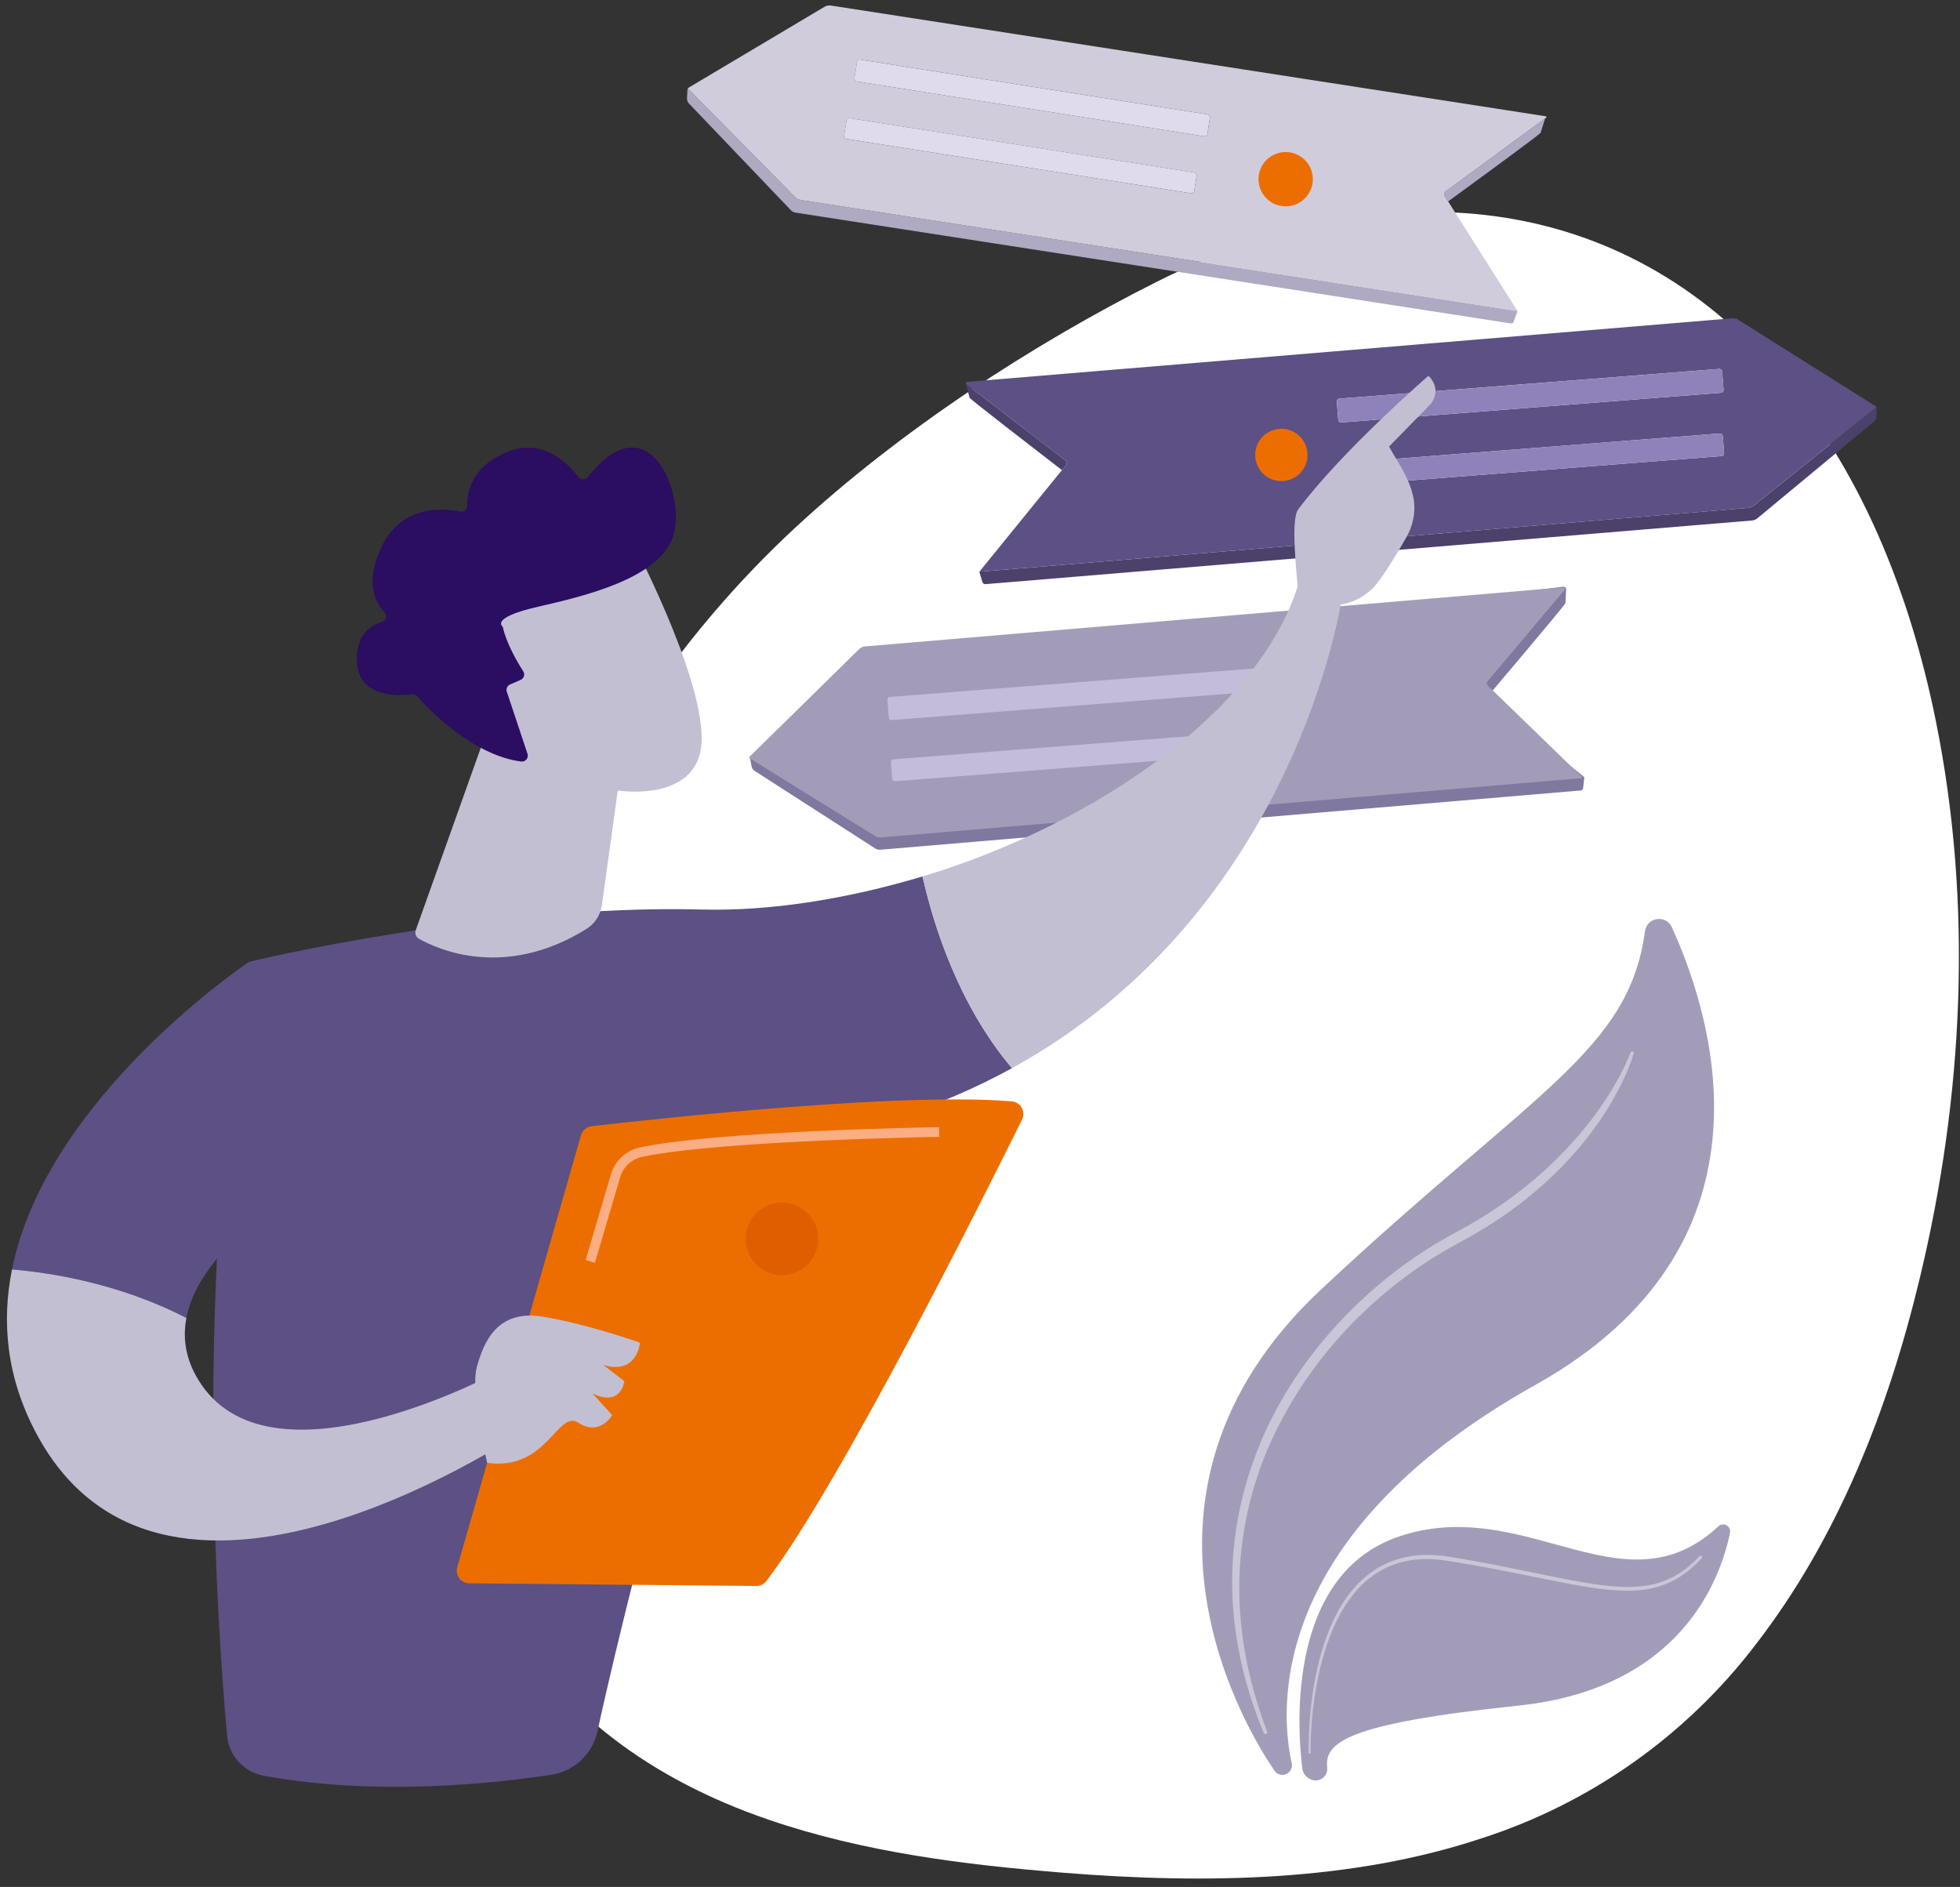 <svg width="188" height="181" viewBox="0 0 188 181" fill="none" xmlns="http://www.w3.org/2000/svg">
<rect x="0" y="0" width="188" height="181" fill="#333333" stroke="none"/>
<path d="M142.059 176.355C152.505 172.998 161.676 166.533 168.347 157.822C176.283 147.583 181.108 135.241 184.132 122.652C188.343 105.16 189.252 86.751 185.673 69.111C183.198 56.884 178.454 44.862 170.233 35.476C154.448 17.46 131.551 16.705 111.078 26.969C98.949 33.048 86.266 41.372 76.308 50.587C73.543 53.15 70.929 55.872 68.48 58.74C65.181 62.592 62.198 66.704 59.559 71.035C39.935 103.326 27.11 158.607 73.749 174.559C82.84 177.669 92.481 178.876 102.021 179.64C115.924 180.753 129.721 180.442 142.059 176.355Z" fill="white"/>
<path fill-rule="evenodd" clip-rule="evenodd" d="M124.838 66.949C124.838 67.265 124.744 67.574 124.568 67.837C124.393 68.099 124.143 68.304 123.851 68.425C123.559 68.546 123.238 68.578 122.928 68.516C122.619 68.454 122.334 68.302 122.11 68.079C121.887 67.855 121.735 67.571 121.673 67.261C121.612 66.951 121.643 66.63 121.764 66.338C121.885 66.046 122.09 65.796 122.353 65.621C122.615 65.445 122.924 65.352 123.24 65.352C123.664 65.352 124.07 65.52 124.37 65.82C124.669 66.119 124.838 66.525 124.838 66.949Z" fill="url(#paint0_linear)"/>
<path fill-rule="evenodd" clip-rule="evenodd" d="M125.667 67.364C125.667 67.879 125.514 68.383 125.227 68.811C124.941 69.24 124.534 69.574 124.058 69.771C123.582 69.968 123.058 70.02 122.552 69.919C122.047 69.819 121.583 69.57 121.218 69.206C120.854 68.842 120.606 68.377 120.505 67.872C120.405 67.366 120.456 66.843 120.653 66.366C120.851 65.89 121.185 65.483 121.613 65.197C122.042 64.911 122.545 64.758 123.061 64.758C123.403 64.758 123.742 64.825 124.058 64.956C124.374 65.087 124.662 65.279 124.904 65.521C125.146 65.763 125.337 66.05 125.468 66.366C125.599 66.682 125.667 67.021 125.667 67.364Z" fill="url(#paint1_linear)"/>
<path fill-rule="evenodd" clip-rule="evenodd" d="M71.918 72.593L72.614 72.764L82.581 62.714L141.994 57.271L149.924 56.28C149.962 56.276 150.002 56.279 150.039 56.291C150.076 56.303 150.11 56.323 150.139 56.35C150.167 56.377 150.189 56.409 150.204 56.445C150.219 56.481 150.225 56.52 150.223 56.559L150.154 57.856C150.13 58.033 142.593 66.925 142.593 66.925L151.962 74.548L151.853 75.593C151.848 75.651 151.823 75.707 151.782 75.749C151.741 75.791 151.686 75.818 151.628 75.824L143.975 76.472L84.43 81.51C84.261 81.523 84.093 81.48 83.952 81.387L72.377 73.942C72.301 73.892 72.236 73.828 72.185 73.752C72.135 73.676 72.101 73.59 72.086 73.501L71.919 72.591" fill="#81789F"/>
<path fill-rule="evenodd" clip-rule="evenodd" d="M82.961 62.007L149.927 56.34C149.957 56.338 149.988 56.344 150.015 56.359C150.042 56.374 150.063 56.396 150.078 56.424C150.092 56.451 150.097 56.482 150.094 56.512C150.09 56.543 150.078 56.571 150.058 56.595L142.685 65.353C142.637 65.413 142.612 65.489 142.616 65.565C142.62 65.642 142.653 65.715 142.707 65.769L151.739 74.52C151.748 74.53 151.755 74.542 151.758 74.555C151.761 74.569 151.76 74.582 151.755 74.595C151.751 74.608 151.743 74.619 151.732 74.628C151.722 74.636 151.709 74.642 151.696 74.643L84.488 80.329C84.294 80.345 84.1 80.298 83.935 80.195L71.91 72.738C71.898 72.73 71.887 72.72 71.88 72.708C71.872 72.696 71.867 72.683 71.866 72.668C71.864 72.654 71.866 72.64 71.871 72.627C71.875 72.613 71.883 72.601 71.893 72.591L82.409 62.264C82.558 62.116 82.753 62.025 82.962 62.007" fill="#A39CB9"/>
<path fill-rule="evenodd" clip-rule="evenodd" d="M85.503 69.074C85.44 69.074 85.379 69.05 85.333 69.007C85.286 68.964 85.258 68.905 85.252 68.842L85.118 67.122C85.113 67.055 85.134 66.99 85.177 66.939C85.22 66.888 85.282 66.857 85.348 66.851L122.674 63.934H122.694C122.757 63.934 122.817 63.957 122.864 64C122.91 64.043 122.939 64.101 122.944 64.164L123.078 65.884C123.083 65.951 123.062 66.016 123.018 66.067C122.975 66.118 122.914 66.149 122.847 66.154L85.523 69.072C85.516 69.073 85.51 69.073 85.503 69.072" fill="#C3BCDA"/>
<path fill-rule="evenodd" clip-rule="evenodd" d="M85.826 74.942C85.762 74.942 85.702 74.918 85.655 74.875C85.609 74.832 85.58 74.773 85.575 74.71L85.452 73.106C85.449 73.073 85.453 73.04 85.464 73.008C85.474 72.977 85.49 72.948 85.512 72.923C85.533 72.898 85.559 72.878 85.589 72.863C85.618 72.848 85.65 72.839 85.683 72.837L122.71 69.941H122.73C122.793 69.942 122.854 69.965 122.9 70.008C122.947 70.051 122.975 70.11 122.98 70.173L123.103 71.777C123.108 71.844 123.086 71.909 123.043 71.96C122.999 72.01 122.938 72.041 122.871 72.047L85.847 74.941C85.84 74.942 85.834 74.942 85.827 74.941" fill="#C3BCDA"/>
<path fill-rule="evenodd" clip-rule="evenodd" d="M94.493 56.03C94.436 56.031 94.379 56.014 94.332 55.981C94.285 55.948 94.251 55.9 94.233 55.846L93.934 54.843L94.026 54.747C94.025 54.757 94.026 54.768 94.029 54.778C94.033 54.788 94.038 54.797 94.045 54.804C94.052 54.812 94.06 54.818 94.069 54.823C94.079 54.827 94.089 54.83 94.099 54.83C94.1 54.83 94.101 54.831 94.102 54.831C94.103 54.831 94.105 54.83 94.105 54.83L167.658 48.718C167.866 48.702 168.065 48.624 168.229 48.493L179.919 39.111C179.935 39.098 179.947 39.079 179.951 39.058L180.018 39.031L179.996 39.953C179.993 40.045 179.97 40.136 179.929 40.219C179.888 40.302 179.83 40.376 179.758 40.434L171.818 47.018L168.553 49.726C168.414 49.841 168.242 49.911 168.062 49.926L127.6 53.287L119.071 53.995L102.894 55.34L94.519 56.034C94.511 56.035 94.503 56.035 94.495 56.034L94.493 56.03ZM101.857 45.093C99.482 43.263 93.047 38.291 92.999 38.151L92.631 36.732H92.647C92.642 36.757 92.644 36.782 92.652 36.806C92.661 36.83 92.677 36.85 92.697 36.865L102.22 44.18C102.251 44.204 102.277 44.233 102.296 44.266C102.315 44.3 102.327 44.337 102.332 44.375C102.336 44.413 102.333 44.452 102.322 44.489C102.311 44.526 102.293 44.561 102.269 44.591L101.861 45.092" fill="#4B416B"/>
<path fill-rule="evenodd" clip-rule="evenodd" d="M94.101 54.829C94.09 54.829 94.08 54.827 94.071 54.822C94.062 54.818 94.053 54.812 94.046 54.804C94.04 54.796 94.034 54.787 94.031 54.777C94.028 54.767 94.027 54.757 94.028 54.747C94.03 54.733 94.036 54.719 94.045 54.708L101.859 45.094L102.267 44.593C102.292 44.563 102.31 44.529 102.321 44.491C102.332 44.454 102.335 44.415 102.33 44.377C102.326 44.338 102.314 44.301 102.294 44.268C102.275 44.234 102.249 44.205 102.218 44.181L92.695 36.867C92.675 36.852 92.659 36.831 92.651 36.808C92.642 36.784 92.64 36.759 92.646 36.734C92.652 36.706 92.666 36.681 92.688 36.662C92.709 36.643 92.736 36.631 92.764 36.628L119.069 34.444L127.598 33.736L162.552 30.832L166.116 30.537C166.145 30.534 166.175 30.532 166.204 30.532C166.4 30.532 166.592 30.588 166.757 30.692L179.906 38.966C179.921 38.975 179.933 38.99 179.941 39.006C179.948 39.023 179.95 39.042 179.947 39.06C179.943 39.081 179.931 39.099 179.914 39.112L168.224 48.495C168.061 48.625 167.862 48.704 167.654 48.721L94.101 54.83C94.099 54.831 94.097 54.831 94.094 54.83L94.101 54.829ZM164.993 41.578H164.973L128.808 44.404C128.775 44.407 128.743 44.416 128.714 44.431C128.684 44.446 128.658 44.467 128.637 44.492C128.615 44.517 128.599 44.547 128.589 44.578C128.579 44.609 128.575 44.642 128.578 44.675L128.708 46.345C128.713 46.408 128.742 46.466 128.788 46.509C128.835 46.552 128.896 46.575 128.959 46.575H128.978L165.143 43.749C165.21 43.744 165.272 43.712 165.315 43.662C165.358 43.611 165.38 43.545 165.375 43.478L165.243 41.81C165.238 41.747 165.21 41.688 165.164 41.645C165.117 41.602 165.056 41.578 164.993 41.578ZM164.932 35.386H164.913L128.455 38.236C128.389 38.242 128.328 38.273 128.285 38.323C128.241 38.374 128.22 38.439 128.225 38.505L128.365 40.294C128.37 40.357 128.399 40.416 128.445 40.458C128.492 40.501 128.552 40.525 128.615 40.526C128.622 40.526 128.628 40.526 128.634 40.526L165.092 37.676C165.125 37.673 165.157 37.664 165.186 37.65C165.216 37.635 165.242 37.614 165.263 37.589C165.285 37.564 165.301 37.535 165.311 37.503C165.321 37.472 165.325 37.439 165.322 37.406L165.183 35.619C165.178 35.556 165.149 35.497 165.103 35.454C165.056 35.41 164.995 35.386 164.932 35.386" fill="#5C5084"/>
<path fill-rule="evenodd" clip-rule="evenodd" d="M128.621 40.526C128.558 40.526 128.497 40.502 128.451 40.459C128.405 40.416 128.376 40.357 128.371 40.294L128.231 38.506C128.226 38.439 128.248 38.374 128.291 38.323C128.334 38.273 128.396 38.241 128.462 38.236L164.918 35.386C164.925 35.386 164.932 35.386 164.939 35.386C165.002 35.387 165.063 35.411 165.109 35.454C165.155 35.496 165.184 35.555 165.189 35.618L165.328 37.406C165.331 37.439 165.327 37.472 165.317 37.503C165.306 37.535 165.29 37.563 165.269 37.589C165.247 37.614 165.221 37.634 165.192 37.649C165.162 37.664 165.13 37.673 165.097 37.675L128.64 40.525C128.634 40.526 128.628 40.526 128.621 40.525" fill="#8F82BA"/>
<path fill-rule="evenodd" clip-rule="evenodd" d="M128.964 46.575C128.9 46.575 128.84 46.551 128.793 46.508C128.747 46.465 128.718 46.406 128.713 46.343L128.583 44.674C128.578 44.608 128.599 44.542 128.643 44.492C128.686 44.441 128.747 44.409 128.814 44.403L164.978 41.577H164.998C165.062 41.578 165.122 41.602 165.169 41.645C165.215 41.688 165.244 41.746 165.249 41.809L165.379 43.479C165.384 43.545 165.363 43.611 165.319 43.661C165.276 43.712 165.215 43.743 165.148 43.748L128.983 46.575H128.964Z" fill="#8F82BA"/>
<path fill-rule="evenodd" clip-rule="evenodd" d="M125.415 43.639C125.415 44.136 125.268 44.621 124.992 45.034C124.717 45.447 124.325 45.768 123.866 45.958C123.408 46.148 122.903 46.198 122.416 46.101C121.93 46.004 121.482 45.765 121.131 45.414C120.78 45.063 120.541 44.616 120.445 44.13C120.348 43.643 120.398 43.138 120.588 42.68C120.778 42.221 121.099 41.829 121.512 41.553C121.925 41.278 122.41 41.131 122.906 41.131C123.236 41.131 123.562 41.196 123.866 41.322C124.171 41.448 124.447 41.633 124.68 41.865C124.913 42.098 125.098 42.375 125.224 42.679C125.35 42.984 125.415 43.31 125.415 43.639Z" fill="#ED6E00"/>
<path fill-rule="evenodd" clip-rule="evenodd" d="M124.615 43.239C124.616 43.544 124.526 43.842 124.357 44.095C124.188 44.349 123.948 44.547 123.667 44.664C123.385 44.781 123.076 44.811 122.777 44.752C122.478 44.693 122.203 44.546 121.988 44.331C121.772 44.115 121.626 43.841 121.567 43.542C121.507 43.243 121.538 42.933 121.655 42.652C121.772 42.37 121.969 42.13 122.223 41.961C122.477 41.792 122.775 41.703 123.079 41.703C123.486 41.704 123.877 41.866 124.165 42.154C124.452 42.442 124.614 42.832 124.615 43.239Z" fill="#ED6E00"/>
<path fill-rule="evenodd" clip-rule="evenodd" d="M144.953 31.028C144.94 31.028 144.927 31.027 144.914 31.024L137.101 29.815L127.598 28.34L119.068 27.02L76.305 20.396C76.134 20.369 75.976 20.286 75.857 20.16L73.191 17.37L72.611 16.762L66.08 9.925C66.016 9.857 65.967 9.777 65.935 9.689C65.903 9.601 65.89 9.508 65.896 9.415L65.949 8.467L66.01 8.498C66.013 8.519 66.022 8.539 66.037 8.554L76.263 18.912C76.403 19.054 76.585 19.148 76.781 19.178L145.397 29.807C145.401 29.808 145.404 29.808 145.408 29.807C145.428 29.806 145.447 29.798 145.46 29.783C145.474 29.769 145.482 29.749 145.481 29.729L145.558 29.831L145.196 30.847C145.179 30.898 145.146 30.943 145.102 30.975C145.058 31.007 145.005 31.025 144.95 31.026L144.953 31.028ZM138.901 19.32L138.557 18.775C138.515 18.707 138.5 18.627 138.514 18.549C138.529 18.471 138.573 18.402 138.636 18.355L148.209 11.357L147.772 12.741C147.76 12.771 147.431 13.029 146.901 13.43C145.053 14.827 140.757 17.972 138.905 19.322" fill="#AFA9C2"/>
<path fill-rule="evenodd" clip-rule="evenodd" d="M145.41 29.81C145.406 29.81 145.403 29.81 145.4 29.81L76.783 19.18C76.586 19.149 76.405 19.056 76.266 18.914L66.039 8.556C66.024 8.54 66.015 8.521 66.012 8.499C66.01 8.481 66.014 8.462 66.022 8.445C66.03 8.429 66.043 8.415 66.058 8.405L79.084 0.654C79.228 0.567 79.394 0.521 79.562 0.521C79.609 0.521 79.656 0.524 79.702 0.532L119.072 6.63L127.601 7.951L143.296 10.383L148.272 11.154C148.287 11.157 148.3 11.164 148.31 11.174C148.321 11.185 148.328 11.198 148.331 11.212C148.334 11.226 148.333 11.241 148.328 11.255C148.323 11.269 148.314 11.281 148.302 11.289L148.208 11.357L138.639 18.361C138.576 18.409 138.532 18.478 138.518 18.556C138.503 18.633 138.518 18.714 138.56 18.781L138.905 19.325L145.47 29.696C145.478 29.707 145.482 29.721 145.482 29.735C145.483 29.745 145.481 29.755 145.478 29.764C145.474 29.773 145.469 29.782 145.462 29.789C145.455 29.797 145.447 29.802 145.438 29.807C145.429 29.811 145.42 29.813 145.41 29.813V29.81ZM81.442 11.333C81.383 11.334 81.326 11.355 81.281 11.394C81.236 11.433 81.206 11.486 81.196 11.545L80.961 13.037C80.951 13.103 80.967 13.17 81.006 13.223C81.045 13.277 81.104 13.313 81.17 13.324L114.265 18.546C114.278 18.549 114.29 18.55 114.303 18.55C114.362 18.549 114.419 18.527 114.464 18.489C114.509 18.45 114.539 18.397 114.549 18.338L114.784 16.846C114.794 16.78 114.778 16.713 114.738 16.659C114.699 16.605 114.641 16.569 114.575 16.558L81.481 11.335C81.468 11.335 81.455 11.335 81.441 11.335L81.442 11.333ZM82.451 5.713C82.391 5.714 82.334 5.736 82.289 5.775C82.244 5.813 82.214 5.867 82.205 5.925L81.952 7.523C81.942 7.589 81.958 7.656 81.997 7.709C82.036 7.763 82.095 7.799 82.161 7.81L115.523 13.075C115.537 13.075 115.549 13.075 115.563 13.075C115.622 13.074 115.679 13.052 115.724 13.014C115.769 12.975 115.799 12.921 115.809 12.863L116.06 11.265C116.071 11.2 116.055 11.132 116.016 11.078C115.977 11.024 115.919 10.988 115.853 10.977L82.49 5.713C82.477 5.712 82.464 5.712 82.451 5.713Z" fill="#D0CCDB"/>
<path fill-rule="evenodd" clip-rule="evenodd" d="M125.924 17.187C125.924 17.702 125.771 18.206 125.485 18.634C125.199 19.062 124.792 19.396 124.317 19.593C123.841 19.791 123.317 19.842 122.812 19.742C122.307 19.642 121.842 19.394 121.478 19.03C121.114 18.665 120.866 18.201 120.765 17.696C120.664 17.191 120.716 16.667 120.913 16.191C121.11 15.715 121.444 15.309 121.872 15.022C122.3 14.736 122.804 14.583 123.319 14.583C123.661 14.583 123.999 14.65 124.315 14.781C124.632 14.912 124.919 15.104 125.161 15.345C125.402 15.587 125.594 15.874 125.725 16.19C125.856 16.506 125.924 16.845 125.924 17.187Z" fill="#ED6E00"/>
<path fill-rule="evenodd" clip-rule="evenodd" d="M125.095 16.772C125.095 17.088 125.002 17.397 124.826 17.66C124.651 17.922 124.401 18.127 124.109 18.248C123.817 18.369 123.496 18.401 123.186 18.339C122.876 18.277 122.592 18.125 122.368 17.902C122.145 17.678 121.993 17.394 121.931 17.084C121.869 16.774 121.901 16.453 122.022 16.161C122.143 15.869 122.348 15.62 122.61 15.444C122.873 15.268 123.182 15.175 123.498 15.175C123.922 15.175 124.328 15.343 124.627 15.643C124.927 15.942 125.095 16.349 125.095 16.772Z" fill="#ED6E00"/>
<path fill-rule="evenodd" clip-rule="evenodd" d="M115.558 13.074H115.52L82.158 7.809C82.092 7.799 82.033 7.763 81.994 7.709C81.954 7.655 81.938 7.588 81.948 7.522L82.201 5.925C82.211 5.866 82.24 5.812 82.285 5.773C82.33 5.734 82.388 5.713 82.447 5.712C82.46 5.712 82.474 5.713 82.487 5.716L115.85 10.979C115.915 10.99 115.974 11.026 116.013 11.08C116.051 11.134 116.067 11.201 116.057 11.267L115.805 12.864C115.795 12.923 115.766 12.976 115.721 13.015C115.676 13.054 115.618 13.075 115.559 13.076" fill="#E0DBEC"/>
<path fill-rule="evenodd" clip-rule="evenodd" d="M114.3 18.546C114.287 18.546 114.274 18.545 114.262 18.543L81.167 13.32C81.102 13.309 81.043 13.273 81.004 13.219C80.964 13.165 80.948 13.098 80.958 13.033L81.193 11.54C81.203 11.482 81.233 11.428 81.278 11.389C81.323 11.351 81.38 11.329 81.439 11.328C81.452 11.328 81.465 11.329 81.478 11.332L114.572 16.554C114.638 16.565 114.696 16.601 114.736 16.655C114.775 16.709 114.791 16.776 114.781 16.842L114.545 18.334C114.536 18.393 114.506 18.446 114.461 18.485C114.416 18.524 114.359 18.545 114.3 18.546" fill="#E0DBEC"/>
<path fill-rule="evenodd" clip-rule="evenodd" d="M67.396 87.246C46.744 86.708 23.899 92.256 23.899 92.256C18.46 122.267 20.853 156.216 21.779 166.495C21.865 167.431 22.255 168.313 22.89 169.006C23.525 169.699 24.369 170.165 25.294 170.333C35.966 172.295 47.22 171.105 52.881 170.243C53.956 170.078 54.956 169.591 55.748 168.844C56.539 168.098 57.084 167.128 57.312 166.065C61.053 148.651 71.74 110.234 71.74 110.234C81.844 109.078 90.186 106.245 97.068 102.461C91.904 96.358 89.515 88.633 88.489 84.069C81.165 86.269 73.764 87.411 67.395 87.245" fill="#5C5084"/>
<path fill-rule="evenodd" clip-rule="evenodd" d="M128.696 57.406C126.69 54.936 124.806 55.043 124.806 55.043C121.644 67.853 104.913 79.139 88.49 84.071C89.516 88.634 91.904 96.359 97.069 102.463C124.388 87.445 128.696 57.406 128.696 57.406Z" fill="url(#paint2_linear)"/>
<path fill-rule="evenodd" clip-rule="evenodd" d="M128.196 58.024C128.402 58.7 125.934 59.705 124.51 56.931C124.472 55.608 123.722 49.932 124.522 48.862C128.786 43.162 137.019 36.045 137.019 36.045C138.385 37.419 137.236 38.748 137.236 38.748L133.236 42.835C134.051 44.34 135.048 45.613 135.505 47.428C135.851 48.803 135.617 50.266 134.913 51.507C134.209 52.748 133.242 54.37 132.333 55.636C130.612 58.032 128.193 58.027 128.193 58.027" fill="#C3BFD2"/>
<path fill-rule="evenodd" clip-rule="evenodd" d="M131.481 45.493L127.844 48.519L126.682 51.553L129.864 55.154C129.864 55.154 131.005 49.12 131.821 47.819C132.637 46.519 132.227 45.883 131.481 45.493Z" fill="#C3BFD2"/>
<path fill-rule="evenodd" clip-rule="evenodd" d="M31.631 112.331L23.9 92.256C23.9 92.256 4.484 105.18 1.15 121.77C4.793 122.073 11.417 123.085 17.879 126.425C19.381 118.591 31.631 112.331 31.631 112.331Z" fill="#5C5084"/>
<path fill-rule="evenodd" clip-rule="evenodd" d="M48.31 131.311C48.31 131.311 26.533 143.346 19.324 132.823C17.828 130.639 17.485 128.478 17.879 126.425C11.417 123.085 4.792 122.073 1.15 121.77C0.146 126.771 0.601 132.105 3.493 137.519C16.072 161.06 51.126 136.679 51.126 136.679L48.31 131.311Z" fill="#C3BFD2"/>
<path fill-rule="evenodd" clip-rule="evenodd" d="M43.86 150.33L55.724 108.901C55.789 108.671 55.921 108.466 56.103 108.311C56.285 108.156 56.508 108.059 56.745 108.031C58.896 107.781 65.123 107.076 72.314 106.468C80.977 105.735 91.034 105.142 97.046 105.647C97.243 105.663 97.433 105.727 97.6 105.833C97.767 105.939 97.905 106.085 98.003 106.257C98.101 106.429 98.155 106.622 98.161 106.82C98.166 107.018 98.124 107.214 98.036 107.391C94.618 114.307 80.559 142.437 73.517 151.652C73.402 151.802 73.254 151.924 73.085 152.007C72.915 152.091 72.728 152.133 72.539 152.132L45.014 151.876C44.827 151.874 44.643 151.829 44.477 151.745C44.31 151.66 44.165 151.539 44.054 151.389C43.942 151.239 43.866 151.066 43.833 150.882C43.799 150.699 43.808 150.51 43.859 150.33" fill="#ED6E00"/>
<path fill-rule="evenodd" clip-rule="evenodd" d="M46.727 140.321C46.727 140.321 45.074 133.525 45.74 131.115C46.407 128.705 47.699 125.605 52.004 126.294C56.309 126.983 61.387 128.796 61.387 128.796C61.387 128.796 61.13 131.936 57.858 130.923L59.886 132.493C59.886 132.493 59.596 135.007 56.833 133.664L58.72 135.745C58.72 135.745 57.533 137.81 55.499 136.483C53.465 135.155 52.492 141.136 46.726 140.318" fill="#C3BFD2"/>
<path fill-rule="evenodd" clip-rule="evenodd" d="M71.522 118.836C71.522 119.525 71.726 120.198 72.108 120.771C72.491 121.343 73.035 121.79 73.671 122.053C74.307 122.317 75.008 122.386 75.683 122.252C76.359 122.117 76.979 121.786 77.466 121.299C77.953 120.812 78.285 120.191 78.419 119.516C78.554 118.84 78.485 118.14 78.222 117.504C77.958 116.867 77.512 116.323 76.939 115.941C76.367 115.558 75.693 115.354 75.005 115.354C74.547 115.353 74.094 115.444 73.672 115.618C73.249 115.793 72.865 116.05 72.542 116.373C72.218 116.697 71.962 117.081 71.787 117.503C71.612 117.926 71.522 118.379 71.522 118.836Z" fill="#E05E00"/>
<path fill-rule="evenodd" clip-rule="evenodd" d="M57.064 121.132L59.479 112.939C59.619 112.45 59.89 112.008 60.262 111.661C60.634 111.313 61.093 111.074 61.591 110.967C69.161 109.388 89.881 109.053 90.089 109.05L90.075 108.123C89.22 108.137 69.058 108.463 61.401 110.062C60.739 110.202 60.129 110.52 59.634 110.98C59.139 111.441 58.779 112.028 58.591 112.677L56.176 120.87L57.064 121.132Z" fill="#FBAE83"/>
<path fill-rule="evenodd" clip-rule="evenodd" d="M50.754 66.067C50.754 66.067 45.65 62.492 45.246 65.458C44.842 68.424 49.832 69.802 52.32 68.719L50.754 66.067Z" fill="url(#paint3_linear)"/>
<path fill-rule="evenodd" clip-rule="evenodd" d="M46.634 70.279L39.88 89.223C39.826 89.375 39.827 89.541 39.883 89.692C39.939 89.844 40.047 89.97 40.187 90.05C41.969 91.057 48.396 93.982 56.224 89.124C56.627 88.877 56.972 88.544 57.232 88.148C57.493 87.753 57.663 87.305 57.731 86.836L60.01 70.408L46.634 70.282" fill="#C3BFD2"/>
<path fill-rule="evenodd" clip-rule="evenodd" d="M61.1 52.816C61.1 52.816 68.187 66.47 67.21 71.949C66.233 77.429 57.292 76.948 49.525 72.416L44.207 57.696L61.1 52.816Z" fill="#C3BFD2"/>
<path fill-rule="evenodd" clip-rule="evenodd" d="M49.939 65.215C50.014 65.183 50.081 65.135 50.135 65.075C50.19 65.014 50.231 64.943 50.255 64.865C50.279 64.787 50.285 64.705 50.274 64.624C50.263 64.543 50.235 64.466 50.191 64.397C49.621 63.509 48.555 61.694 48.225 60.116C48.225 60.116 46.934 59.273 51.542 58.216C56.151 57.158 63.027 55.516 64.507 51.615C65.948 47.811 62.347 38.177 56.382 45.769C56.329 45.836 56.262 45.891 56.185 45.929C56.108 45.967 56.024 45.987 55.938 45.987C55.852 45.987 55.768 45.967 55.691 45.929C55.614 45.891 55.547 45.836 55.494 45.769C54.541 44.502 52.026 41.869 48.486 43.416C45.172 44.865 44.778 47.279 44.811 48.499C44.814 48.583 44.798 48.666 44.765 48.743C44.731 48.82 44.68 48.888 44.616 48.942C44.552 48.997 44.477 49.036 44.395 49.056C44.314 49.077 44.229 49.079 44.147 49.062C42.481 48.728 38.481 48.417 36.574 52.503C35.002 55.87 35.984 57.795 36.886 58.739C36.953 58.809 37 58.894 37.024 58.986C37.047 59.079 37.047 59.177 37.022 59.269C36.998 59.362 36.95 59.446 36.883 59.515C36.816 59.584 36.733 59.634 36.641 59.661C35.541 59.987 34.117 60.903 34.233 63.47C34.395 67.022 38.369 66.748 39.501 66.596C39.592 66.583 39.684 66.593 39.771 66.625C39.857 66.656 39.934 66.708 39.996 66.776C40.955 67.859 45.28 72.454 49.998 73.048C50.093 73.058 50.188 73.045 50.276 73.01C50.363 72.974 50.44 72.917 50.5 72.843C50.56 72.77 50.6 72.683 50.617 72.589C50.635 72.496 50.628 72.4 50.598 72.31L48.612 66.353C48.568 66.219 48.575 66.073 48.633 65.945C48.69 65.816 48.794 65.714 48.923 65.658L49.942 65.218" fill="#2B0D61"/>
<path fill-rule="evenodd" clip-rule="evenodd" d="M122.855 170.239C122.735 170.219 122.619 170.175 122.516 170.11C122.412 170.045 122.323 169.959 122.254 169.858C120.196 166.891 105.285 143.712 126.757 123.647C147.142 104.6 156.225 100.845 157.785 89.32C157.969 87.974 159.802 87.708 160.365 88.945C164.563 98.187 170.878 119.64 147.289 132.834C121.267 147.388 122.821 164.304 123.902 169.132C123.935 169.278 123.931 169.431 123.892 169.575C123.852 169.72 123.777 169.853 123.674 169.962C123.571 170.071 123.442 170.154 123.3 170.202C123.158 170.25 123.006 170.262 122.858 170.238" fill="#A39CB9"/>
<path fill-rule="evenodd" clip-rule="evenodd" d="M126.006 170.771C125.725 170.725 125.466 170.588 125.268 170.382C125.071 170.176 124.945 169.912 124.911 169.629C124.428 165.666 123.403 150.881 134.384 147.321C139.655 145.612 144.394 146.823 148.813 148.032C154.532 149.599 159.718 151.166 164.828 146.409C165.306 145.966 166.07 146.39 165.94 147.028C165.012 151.554 161.192 161.983 145.628 163.609C128.971 165.349 127.043 167.192 127.303 169.562C127.321 169.733 127.298 169.906 127.238 170.066C127.177 170.227 127.081 170.372 126.955 170.489C126.829 170.606 126.678 170.692 126.514 170.741C126.349 170.79 126.175 170.801 126.006 170.771Z" fill="#A39CB9"/>
<path fill-rule="evenodd" clip-rule="evenodd" d="M121.373 166.326C121.339 166.326 121.305 166.316 121.276 166.297C121.248 166.278 121.225 166.251 121.212 166.219C119.912 163.096 118.969 159.809 118.515 156.44C118.28 154.755 118.171 153.055 118.187 151.353C118.209 149.649 118.359 147.949 118.636 146.267C119.193 142.897 120.236 139.625 121.733 136.554C123.222 133.482 125.148 130.635 127.37 128.052C129.601 125.47 132.127 123.158 134.895 121.164C136.28 120.166 137.726 119.255 139.224 118.437L140.33 117.835C140.699 117.639 141.057 117.428 141.414 117.215L141.953 116.899L142.482 116.565L143.008 116.232L143.526 115.884C144.909 114.957 146.234 113.946 147.493 112.857C148.755 111.77 149.939 110.597 151.04 109.346C152.147 108.099 153.161 106.772 154.074 105.376C154.98 103.981 155.798 102.502 156.399 100.959L156.402 100.948C156.414 100.918 156.435 100.893 156.461 100.875C156.488 100.856 156.519 100.847 156.551 100.847C156.571 100.847 156.591 100.85 156.609 100.858C156.646 100.872 156.676 100.901 156.694 100.936C156.711 100.972 156.714 101.013 156.703 101.051C156.454 101.868 156.143 102.664 155.775 103.435C155.414 104.205 155.016 104.957 154.587 105.693C154.158 106.428 153.701 107.148 153.205 107.84C152.709 108.532 152.199 109.216 151.652 109.868C149.479 112.495 146.9 114.783 144.088 116.709C142.679 117.663 141.219 118.54 139.714 119.336C138.25 120.127 136.837 121.01 135.483 121.978C132.768 123.915 130.29 126.164 128.1 128.679C125.909 131.192 124.043 133.972 122.547 136.952C119.515 142.943 118.319 149.696 119.108 156.364C119.482 159.688 120.349 162.95 121.534 166.089C121.551 166.132 121.55 166.18 121.531 166.222C121.512 166.264 121.478 166.297 121.435 166.314C121.415 166.322 121.395 166.325 121.374 166.325" fill="#C9C6D7"/>
<path fill-rule="evenodd" clip-rule="evenodd" d="M125.626 168.223C125.598 168.223 125.57 168.215 125.548 168.198C125.526 168.181 125.51 168.157 125.503 168.13C125.499 168.112 125.499 168.093 125.503 168.075C125.524 167.94 125.532 167.804 125.525 167.668V167.262C125.529 166.992 125.535 166.722 125.545 166.451C125.565 165.911 125.596 165.372 125.64 164.833C125.727 163.756 125.858 162.683 126.04 161.615C126.413 159.486 126.975 157.371 127.906 155.402C128.367 154.412 128.945 153.481 129.627 152.628C130.314 151.769 131.142 151.033 132.077 150.452C133.02 149.878 134.064 149.488 135.153 149.303C135.694 149.207 136.242 149.158 136.792 149.154H136.985C137.468 149.157 137.951 149.188 138.431 149.247C138.977 149.314 139.505 149.409 140.037 149.5L141.632 149.781C142.693 149.974 143.753 150.177 144.811 150.39C146.927 150.809 149.035 151.27 151.149 151.659C152.207 151.851 153.267 152.023 154.332 152.13C154.931 152.191 155.533 152.226 156.132 152.226C156.596 152.228 157.06 152.202 157.521 152.15C158.575 152.043 159.597 151.732 160.532 151.234C161.465 150.735 162.289 150.044 163.022 149.268C163.035 149.254 163.051 149.243 163.069 149.235C163.087 149.228 163.106 149.224 163.126 149.224C163.153 149.224 163.18 149.232 163.203 149.247C163.226 149.262 163.244 149.283 163.255 149.309C163.266 149.334 163.27 149.362 163.266 149.389C163.261 149.416 163.249 149.441 163.23 149.462C162.493 150.26 161.651 150.982 160.686 151.514C159.719 152.043 158.657 152.379 157.562 152.503C157.072 152.56 156.58 152.588 156.087 152.586C155.486 152.586 154.886 152.55 154.293 152.493C153.212 152.388 152.142 152.217 151.078 152.027C148.952 151.641 146.844 151.187 144.73 150.774C142.615 150.362 140.49 149.963 138.377 149.648C137.892 149.585 137.403 149.551 136.914 149.548H136.754C136.238 149.55 135.723 149.594 135.214 149.68C134.169 149.85 133.167 150.216 132.259 150.759C131.355 151.313 130.551 152.017 129.884 152.841C129.212 153.669 128.641 154.574 128.184 155.537C127.25 157.461 126.671 159.548 126.279 161.657C126.087 162.713 125.946 163.78 125.849 164.852C125.802 165.388 125.765 165.924 125.739 166.46C125.727 166.729 125.717 166.997 125.711 167.266L125.705 167.669C125.697 167.803 125.707 167.938 125.734 168.07C125.738 168.085 125.739 168.102 125.737 168.118C125.735 168.134 125.729 168.149 125.721 168.163C125.712 168.177 125.701 168.189 125.688 168.199C125.675 168.209 125.66 168.216 125.645 168.219C125.635 168.222 125.625 168.223 125.615 168.223" fill="#C9C6D7"/>
<defs>
<linearGradient id="paint0_linear" x1="-1009.27" y1="-369184" x2="-1203.27" y2="-378023" gradientUnits="userSpaceOnUse">
<stop offset="1" stop-color="#E3605E"/>
</linearGradient>
<linearGradient id="paint1_linear" x1="245403" y1="-997125" x2="254857" y2="-1.04071e+06" gradientUnits="userSpaceOnUse">
<stop offset="1" stop-color="#E3605E"/>
</linearGradient>
<linearGradient id="paint2_linear" x1="-103139" y1="-901.597" x2="-129572" y2="-1152.57" gradientUnits="userSpaceOnUse">
<stop offset="1" stop-color="#C3BFD2"/>
</linearGradient>
<linearGradient id="paint3_linear" x1="953424" y1="466225" x2="1.03447e+06" y2="540805" gradientUnits="userSpaceOnUse">
<stop offset="1" stop-color="#EF908C"/>
</linearGradient>
</defs>
</svg>

